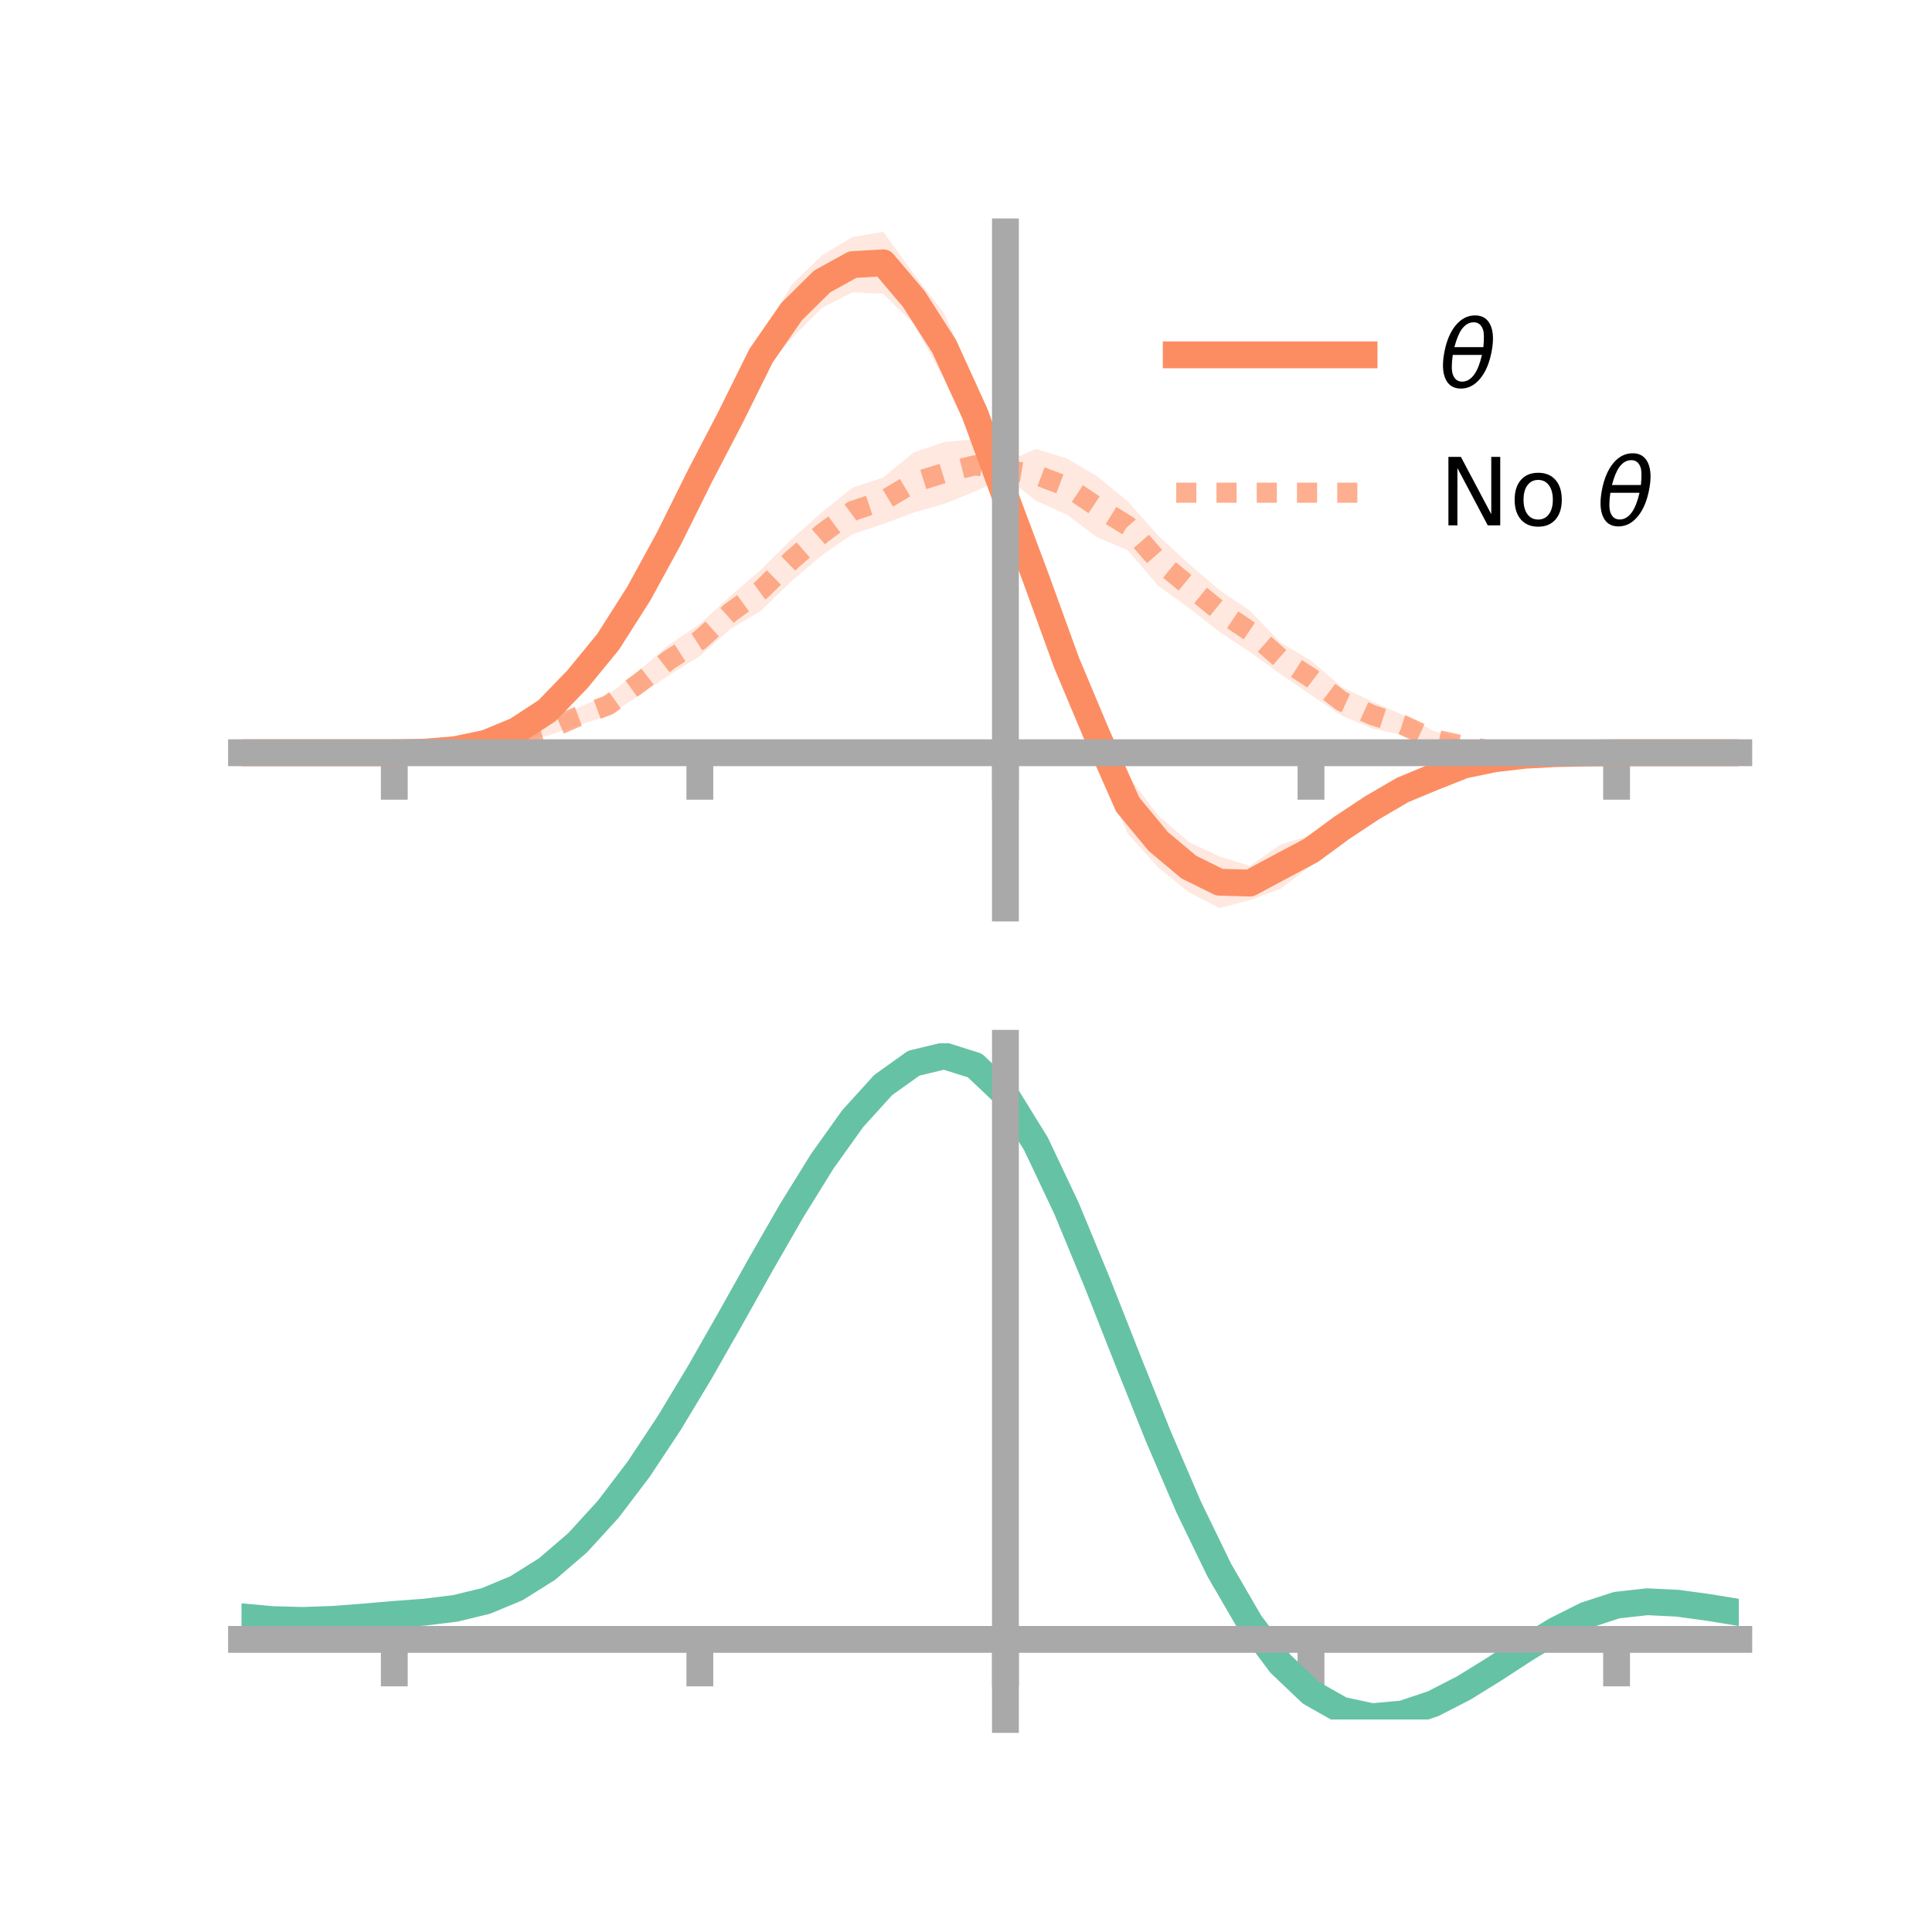 <?xml version="1.0" encoding="utf-8" standalone="no"?>
<!DOCTYPE svg PUBLIC "-//W3C//DTD SVG 1.1//EN"
  "http://www.w3.org/Graphics/SVG/1.1/DTD/svg11.dtd">
<!-- Created with matplotlib (https://matplotlib.org/) -->
<svg height="144pt" version="1.1" viewBox="0 0 144 144" width="144pt" xmlns="http://www.w3.org/2000/svg" xmlns:xlink="http://www.w3.org/1999/xlink">
 <defs>
  <style type="text/css">*{stroke-linecap:butt;stroke-linejoin:round;}</style>
 </defs>
 <g id="figure_1">
  <g id="patch_1">
   <path d="M 0 144 
L 144 144 
L 144 0 
L 0 0 
z
" style="fill:none;"/>
  </g>
  <g id="axes_1">
   <g id="patch_2">
    <path d="M 18 67.68 
L 129.6 67.68 
L 129.6 17.28 
L 18 17.28 
z
" style="fill:none;"/>
   </g>
   <g id="PolyCollection_1">
    <path clip-path="url(#p0966810821)" d="M 18 56.105 
L 18 56.105 
L 20.278 56.105 
L 22.555 56.105 
L 24.833 56.105 
L 27.11 56.105 
L 29.388 56.104 
L 31.665 56.02 
L 33.943 55.732 
L 36.22 55.182 
L 38.498 54.089 
L 40.776 52.466 
L 43.053 49.905 
L 45.331 47.033 
L 47.608 43.498 
L 49.886 38.895 
L 52.163 34.237 
L 54.441 29.376 
L 56.718 25.175 
L 58.996 21.233 
L 61.273 19.024 
L 63.551 17.661 
L 65.829 17.28 
L 68.106 20.414 
L 70.384 23.378 
L 72.661 28.523 
L 74.939 36.648 
L 77.216 40.784 
L 79.494 46.964 
L 81.771 52.903 
L 84.049 57.79 
L 86.327 60.783 
L 88.604 62.759 
L 90.882 63.829 
L 93.159 64.544 
L 95.437 62.945 
L 97.714 62.243 
L 99.992 60.645 
L 102.269 59.504 
L 104.547 58.113 
L 106.824 57.279 
L 109.102 56.552 
L 111.38 56.214 
L 113.657 56.08 
L 115.935 56.033 
L 118.212 56.086 
L 120.49 56.105 
L 122.767 56.105 
L 125.045 56.105 
L 127.322 56.105 
L 129.6 56.105 
L 129.6 56.105 
L 129.6 56.105 
L 127.322 56.105 
L 125.045 56.105 
L 122.767 56.105 
L 120.49 56.106 
L 118.212 56.168 
L 115.935 56.314 
L 113.657 56.502 
L 111.38 56.902 
L 109.102 57.505 
L 106.824 58.587 
L 104.547 59.639 
L 102.269 60.906 
L 99.992 62.781 
L 97.714 64.533 
L 95.437 66.253 
L 93.159 67.096 
L 90.882 67.68 
L 88.604 66.493 
L 86.327 64.656 
L 84.049 62.135 
L 81.771 56.717 
L 79.494 51.818 
L 77.216 45.441 
L 74.939 37.415 
L 72.661 33.125 
L 70.384 28.285 
L 68.106 24.138 
L 65.829 21.897 
L 63.551 21.783 
L 61.273 22.937 
L 58.996 25.23 
L 56.718 27.871 
L 54.441 32.864 
L 52.163 36.749 
L 49.886 41.269 
L 47.608 45.005 
L 45.331 48.624 
L 43.053 51.317 
L 40.776 53.469 
L 38.498 54.821 
L 36.22 55.608 
L 33.943 56.014 
L 31.665 56.104 
L 29.388 56.106 
L 27.11 56.105 
L 24.833 56.105 
L 22.555 56.105 
L 20.278 56.105 
L 18 56.105 
z
" style="fill:#fc8d62;fill-opacity:0.2;"/>
   </g>
   <g id="PolyCollection_2">
    <path clip-path="url(#p0966810821)" d="M 18 56.105 
L 18 56.105 
L 20.278 56.105 
L 22.555 56.105 
L 24.833 56.105 
L 27.11 56.105 
L 29.388 56.105 
L 31.665 56.016 
L 33.943 55.758 
L 36.22 55.432 
L 38.498 54.727 
L 40.776 53.95 
L 43.053 52.758 
L 45.331 51.784 
L 47.608 50.006 
L 49.886 48.035 
L 52.163 46.507 
L 54.441 44.42 
L 56.718 42.459 
L 58.996 40.194 
L 61.273 38.167 
L 63.551 36.344 
L 65.829 35.592 
L 68.106 33.717 
L 70.384 32.948 
L 72.661 32.731 
L 74.939 34.458 
L 77.216 33.464 
L 79.494 34.161 
L 81.771 35.499 
L 84.049 37.362 
L 86.327 39.932 
L 88.604 42.023 
L 90.882 43.972 
L 93.159 45.518 
L 95.437 47.884 
L 97.714 49.244 
L 99.992 51.2 
L 102.269 52.288 
L 104.547 53.273 
L 106.824 54.468 
L 109.102 55.146 
L 111.38 55.654 
L 113.657 55.846 
L 115.935 56.025 
L 118.212 56.044 
L 120.49 56.105 
L 122.767 56.105 
L 125.045 56.105 
L 127.322 56.105 
L 129.6 56.105 
L 129.6 56.105 
L 129.6 56.105 
L 127.322 56.105 
L 125.045 56.105 
L 122.767 56.105 
L 120.49 56.105 
L 118.212 56.172 
L 115.935 56.292 
L 113.657 56.274 
L 111.38 56.291 
L 109.102 56.026 
L 106.824 55.71 
L 104.547 54.785 
L 102.269 54.296 
L 99.992 53.325 
L 97.714 51.805 
L 95.437 50.241 
L 93.159 48.596 
L 90.882 47.081 
L 88.604 45.305 
L 86.327 43.66 
L 84.049 41.007 
L 81.771 40.045 
L 79.494 38.344 
L 77.216 37.318 
L 74.939 35.541 
L 72.661 36.631 
L 70.384 37.554 
L 68.106 38.203 
L 65.829 39.052 
L 63.551 39.816 
L 61.273 41.366 
L 58.996 43.308 
L 56.718 45.522 
L 54.441 46.877 
L 52.163 48.903 
L 49.886 50.314 
L 47.608 51.854 
L 45.331 53.343 
L 43.053 54.068 
L 40.776 54.848 
L 38.498 55.378 
L 36.22 55.836 
L 33.943 56.032 
L 31.665 56.144 
L 29.388 56.105 
L 27.11 56.105 
L 24.833 56.105 
L 22.555 56.105 
L 20.278 56.105 
L 18 56.105 
z
" style="fill:#fc8d62;fill-opacity:0.2;"/>
   </g>
   <g id="matplotlib.axis_1">
    <g id="xtick_1">
     <g id="line2d_1">
      <defs>
       <path d="M 0 0 
L 0 3.5 
" id="ma862b02a02" style="stroke:#a9a9a9;stroke-width:2;"/>
      </defs>
      <g>
       <use style="fill:#a9a9a9;stroke:#a9a9a9;stroke-width:2;" x="29.388" xlink:href="#ma862b02a02" y="56.105"/>
      </g>
     </g>
    </g>
    <g id="xtick_2">
     <g id="line2d_2">
      <g>
       <use style="fill:#a9a9a9;stroke:#a9a9a9;stroke-width:2;" x="52.163" xlink:href="#ma862b02a02" y="56.105"/>
      </g>
     </g>
    </g>
    <g id="xtick_3">
     <g id="line2d_3">
      <g>
       <use style="fill:#a9a9a9;stroke:#a9a9a9;stroke-width:2;" x="74.939" xlink:href="#ma862b02a02" y="56.105"/>
      </g>
     </g>
    </g>
    <g id="xtick_4">
     <g id="line2d_4">
      <g>
       <use style="fill:#a9a9a9;stroke:#a9a9a9;stroke-width:2;" x="97.714" xlink:href="#ma862b02a02" y="56.105"/>
      </g>
     </g>
    </g>
    <g id="xtick_5">
     <g id="line2d_5">
      <g>
       <use style="fill:#a9a9a9;stroke:#a9a9a9;stroke-width:2;" x="120.49" xlink:href="#ma862b02a02" y="56.105"/>
      </g>
     </g>
    </g>
   </g>
   <g id="matplotlib.axis_2"/>
   <g id="line2d_6">
    <path clip-path="url(#p0966810821)" d="M 18 56.105 
L 20.278 56.105 
L 22.555 56.105 
L 24.833 56.105 
L 27.11 56.105 
L 29.388 56.105 
L 31.665 56.062 
L 33.943 55.873 
L 36.22 55.395 
L 38.498 54.455 
L 40.776 52.968 
L 43.053 50.611 
L 45.331 47.829 
L 47.608 44.251 
L 49.886 40.082 
L 52.163 35.493 
L 54.441 31.12 
L 56.718 26.523 
L 58.996 23.231 
L 61.273 20.98 
L 63.551 19.722 
L 65.829 19.589 
L 68.106 22.276 
L 70.384 25.831 
L 72.661 30.824 
L 74.939 37.031 
L 77.216 43.113 
L 79.494 49.391 
L 81.771 54.81 
L 84.049 59.963 
L 86.327 62.719 
L 88.604 64.626 
L 90.882 65.754 
L 93.159 65.82 
L 95.437 64.599 
L 97.714 63.388 
L 99.992 61.713 
L 102.269 60.205 
L 104.547 58.876 
L 106.824 57.933 
L 109.102 57.029 
L 111.38 56.558 
L 113.657 56.291 
L 115.935 56.173 
L 118.212 56.127 
L 120.49 56.105 
L 122.767 56.105 
L 125.045 56.105 
L 127.322 56.105 
L 129.6 56.105 
" style="fill:none;stroke:#fc8d62;stroke-linecap:square;stroke-width:2;"/>
   </g>
   <g id="line2d_7">
    <path clip-path="url(#p0966810821)" d="M 18 56.105 
L 20.278 56.105 
L 22.555 56.105 
L 24.833 56.105 
L 27.11 56.105 
L 29.388 56.105 
L 31.665 56.08 
L 33.943 55.895 
L 36.22 55.634 
L 38.498 55.053 
L 40.776 54.399 
L 43.053 53.413 
L 45.331 52.563 
L 47.608 50.93 
L 49.886 49.174 
L 52.163 47.705 
L 54.441 45.648 
L 56.718 43.991 
L 58.996 41.751 
L 61.273 39.767 
L 63.551 38.08 
L 65.829 37.322 
L 68.106 35.96 
L 70.384 35.251 
L 72.661 34.681 
L 74.939 35 
L 77.216 35.391 
L 79.494 36.253 
L 81.771 37.772 
L 84.049 39.184 
L 86.327 41.796 
L 88.604 43.664 
L 90.882 45.526 
L 93.159 47.057 
L 95.437 49.062 
L 97.714 50.524 
L 99.992 52.263 
L 102.269 53.292 
L 104.547 54.029 
L 106.824 55.089 
L 109.102 55.586 
L 111.38 55.972 
L 113.657 56.06 
L 115.935 56.158 
L 118.212 56.108 
L 120.49 56.105 
L 122.767 56.105 
L 125.045 56.105 
L 127.322 56.105 
L 129.6 56.105 
" style="fill:none;stroke:#fc8d62;stroke-dasharray:1.5,1.5;stroke-dashoffset:0;stroke-opacity:0.7;stroke-width:1.5;"/>
   </g>
   <g id="patch_3">
    <path d="M 74.939 67.68 
L 74.939 17.28 
" style="fill:none;stroke:#a9a9a9;stroke-linecap:square;stroke-linejoin:miter;stroke-width:2;"/>
   </g>
   <g id="patch_4">
    <path d="M 129.6 67.68 
L 129.6 17.28 
" style="fill:none;"/>
   </g>
   <g id="patch_5">
    <path d="M 18 56.105 
L 129.6 56.105 
" style="fill:none;stroke:#a9a9a9;stroke-linecap:square;stroke-linejoin:miter;stroke-width:2;"/>
   </g>
   <g id="patch_6">
    <path d="M 18 17.28 
L 129.6 17.28 
" style="fill:none;"/>
   </g>
   <g id="legend_1">
    <g id="line2d_8">
     <path d="M 87.67 26.449 
L 101.67 26.449 
" style="fill:none;stroke:#fc8d62;stroke-linecap:square;stroke-width:2;"/>
    </g>
    <g id="line2d_9"/>
    <g id="text_1">
     <!-- $\theta$ -->
     <g transform="translate(107.27 28.899)scale(0.07 -0.07)">
      <defs>
       <path d="M 45.516 34.672 
L 14.453 34.672 
Q 12.359 20.062 14.5 13.875 
Q 17.188 6.25 24.469 6.25 
Q 31.781 6.25 37.359 13.922 
Q 42.234 20.656 45.516 34.672 
z
M 47.016 42.969 
Q 48.344 56.844 46.625 61.719 
Q 43.953 69.438 36.766 69.438 
Q 29.297 69.438 23.828 61.812 
Q 19.531 55.672 16.156 42.969 
z
M 38.188 76.766 
Q 49.906 76.766 54.594 66.406 
Q 59.281 56.109 55.719 37.844 
Q 52.203 19.625 43.453 9.281 
Q 34.766 -1.125 23.047 -1.125 
Q 11.281 -1.125 6.641 9.281 
Q 2 19.625 5.516 37.844 
Q 9.078 56.109 17.719 66.406 
Q 26.422 76.766 38.188 76.766 
z
" id="DejaVuSans-Oblique-952"/>
      </defs>
      <use transform="translate(0 0.234)" xlink:href="#DejaVuSans-Oblique-952"/>
     </g>
    </g>
    <g id="line2d_10">
     <path d="M 87.67 36.724 
L 101.67 36.724 
" style="fill:none;stroke:#fc8d62;stroke-dasharray:1.5,1.5;stroke-dashoffset:0;stroke-opacity:0.7;stroke-width:1.5;"/>
    </g>
    <g id="line2d_11"/>
    <g id="text_2">
     <!-- No $\theta$ -->
     <g transform="translate(107.27 39.174)scale(0.07 -0.07)">
      <defs>
       <path d="M 9.812 72.906 
L 23.094 72.906 
L 55.422 11.922 
L 55.422 72.906 
L 64.984 72.906 
L 64.984 0 
L 51.703 0 
L 19.391 60.984 
L 19.391 0 
L 9.812 0 
z
" id="DejaVuSans-78"/>
       <path d="M 30.609 48.391 
Q 23.391 48.391 19.188 42.75 
Q 14.984 37.109 14.984 27.297 
Q 14.984 17.484 19.156 11.844 
Q 23.344 6.203 30.609 6.203 
Q 37.797 6.203 41.984 11.859 
Q 46.188 17.531 46.188 27.297 
Q 46.188 37.016 41.984 42.703 
Q 37.797 48.391 30.609 48.391 
z
M 30.609 56 
Q 42.328 56 49.016 48.375 
Q 55.719 40.766 55.719 27.297 
Q 55.719 13.875 49.016 6.219 
Q 42.328 -1.422 30.609 -1.422 
Q 18.844 -1.422 12.172 6.219 
Q 5.516 13.875 5.516 27.297 
Q 5.516 40.766 12.172 48.375 
Q 18.844 56 30.609 56 
z
" id="DejaVuSans-111"/>
       <path id="DejaVuSans-32"/>
      </defs>
      <use transform="translate(0 0.234)" xlink:href="#DejaVuSans-78"/>
      <use transform="translate(74.805 0.234)" xlink:href="#DejaVuSans-111"/>
      <use transform="translate(135.986 0.234)" xlink:href="#DejaVuSans-32"/>
      <use transform="translate(167.773 0.234)" xlink:href="#DejaVuSans-Oblique-952"/>
     </g>
    </g>
   </g>
  </g>
  <g id="axes_2">
   <g id="patch_7">
    <path d="M 18 128.16 
L 129.6 128.16 
L 129.6 77.76 
L 18 77.76 
z
" style="fill:none;"/>
   </g>
   <g id="PolyCollection_3">
    <path clip-path="url(#pdfacc73232)" d="M 18 120.544 
L 18 120.466 
L 20.278 120.684 
L 22.555 120.747 
L 24.833 120.661 
L 27.11 120.477 
L 29.388 120.273 
L 31.665 120.099 
L 33.943 119.814 
L 36.22 119.256 
L 38.498 118.297 
L 40.776 116.846 
L 43.053 114.85 
L 45.331 112.302 
L 47.608 109.235 
L 49.886 105.715 
L 52.163 101.845 
L 54.441 97.753 
L 56.718 93.594 
L 58.996 89.543 
L 61.273 85.79 
L 63.551 82.532 
L 65.829 79.974 
L 68.106 78.317 
L 70.384 77.76 
L 72.661 78.492 
L 74.939 80.682 
L 77.216 84.42 
L 79.494 89.305 
L 81.771 94.888 
L 84.049 100.75 
L 86.327 106.527 
L 88.604 111.916 
L 90.882 116.684 
L 93.159 120.667 
L 95.437 123.767 
L 97.714 125.952 
L 99.992 127.252 
L 102.269 127.745 
L 104.547 127.546 
L 106.824 126.793 
L 109.102 125.643 
L 111.38 124.257 
L 113.657 122.799 
L 115.935 121.428 
L 118.212 120.298 
L 120.49 119.559 
L 122.767 119.307 
L 125.045 119.422 
L 127.322 119.743 
L 129.6 120.127 
L 129.6 120.231 
L 129.6 120.231 
L 127.322 119.872 
L 125.045 119.57 
L 122.767 119.464 
L 120.49 119.72 
L 118.212 120.469 
L 115.935 121.626 
L 113.657 123.041 
L 111.38 124.55 
L 109.102 125.984 
L 106.824 127.172 
L 104.547 127.948 
L 102.269 128.16 
L 99.992 127.676 
L 97.714 126.395 
L 95.437 124.257 
L 93.159 121.242 
L 90.882 117.382 
L 88.604 112.766 
L 86.327 107.548 
L 84.049 101.949 
L 81.771 96.262 
L 79.494 90.841 
L 77.216 86.094 
L 74.939 82.462 
L 72.661 80.34 
L 70.384 79.633 
L 68.106 80.173 
L 65.829 81.771 
L 63.551 84.233 
L 61.273 87.36 
L 58.996 90.958 
L 56.718 94.833 
L 54.441 98.806 
L 52.163 102.711 
L 49.886 106.402 
L 47.608 109.758 
L 45.331 112.686 
L 43.053 115.125 
L 40.776 117.046 
L 38.498 118.455 
L 36.22 119.394 
L 33.943 119.941 
L 31.665 120.217 
L 29.388 120.38 
L 27.11 120.569 
L 24.833 120.734 
L 22.555 120.805 
L 20.278 120.744 
L 18 120.544 
z
" style="fill:#66c2a5;fill-opacity:0.2;"/>
   </g>
   <g id="matplotlib.axis_3">
    <g id="xtick_6">
     <g id="line2d_12">
      <g>
       <use style="fill:#a9a9a9;stroke:#a9a9a9;stroke-width:2;" x="29.388" xlink:href="#ma862b02a02" y="122.191"/>
      </g>
     </g>
    </g>
    <g id="xtick_7">
     <g id="line2d_13">
      <g>
       <use style="fill:#a9a9a9;stroke:#a9a9a9;stroke-width:2;" x="52.163" xlink:href="#ma862b02a02" y="122.191"/>
      </g>
     </g>
    </g>
    <g id="xtick_8">
     <g id="line2d_14">
      <g>
       <use style="fill:#a9a9a9;stroke:#a9a9a9;stroke-width:2;" x="74.939" xlink:href="#ma862b02a02" y="122.191"/>
      </g>
     </g>
    </g>
    <g id="xtick_9">
     <g id="line2d_15">
      <g>
       <use style="fill:#a9a9a9;stroke:#a9a9a9;stroke-width:2;" x="97.714" xlink:href="#ma862b02a02" y="122.191"/>
      </g>
     </g>
    </g>
    <g id="xtick_10">
     <g id="line2d_16">
      <g>
       <use style="fill:#a9a9a9;stroke:#a9a9a9;stroke-width:2;" x="120.49" xlink:href="#ma862b02a02" y="122.191"/>
      </g>
     </g>
    </g>
   </g>
   <g id="matplotlib.axis_4"/>
   <g id="line2d_17">
    <path clip-path="url(#pdfacc73232)" d="M 18 120.505 
L 20.278 120.714 
L 22.555 120.776 
L 24.833 120.698 
L 27.11 120.523 
L 29.388 120.327 
L 31.665 120.158 
L 33.943 119.878 
L 36.22 119.325 
L 38.498 118.376 
L 40.776 116.946 
L 43.053 114.988 
L 45.331 112.494 
L 47.608 109.496 
L 49.886 106.058 
L 52.163 102.278 
L 54.441 98.279 
L 56.718 94.214 
L 58.996 90.251 
L 61.273 86.575 
L 63.551 83.382 
L 65.829 80.872 
L 68.106 79.245 
L 70.384 78.697 
L 72.661 79.416 
L 74.939 81.572 
L 77.216 85.257 
L 79.494 90.073 
L 81.771 95.575 
L 84.049 101.35 
L 86.327 107.037 
L 88.604 112.341 
L 90.882 117.033 
L 93.159 120.954 
L 95.437 124.012 
L 97.714 126.174 
L 99.992 127.464 
L 102.269 127.953 
L 104.547 127.747 
L 106.824 126.982 
L 109.102 125.813 
L 111.38 124.403 
L 113.657 122.92 
L 115.935 121.527 
L 118.212 120.384 
L 120.49 119.64 
L 122.767 119.385 
L 125.045 119.496 
L 127.322 119.807 
L 129.6 120.179 
" style="fill:none;stroke:#66c2a5;stroke-linecap:square;stroke-width:2;"/>
   </g>
   <g id="patch_8">
    <path d="M 74.939 128.16 
L 74.939 77.76 
" style="fill:none;stroke:#a9a9a9;stroke-linecap:square;stroke-linejoin:miter;stroke-width:2;"/>
   </g>
   <g id="patch_9">
    <path d="M 129.6 128.16 
L 129.6 77.76 
" style="fill:none;"/>
   </g>
   <g id="patch_10">
    <path d="M 18 122.191 
L 129.6 122.191 
" style="fill:none;stroke:#a9a9a9;stroke-linecap:square;stroke-linejoin:miter;stroke-width:2;"/>
   </g>
   <g id="patch_11">
    <path d="M 18 77.76 
L 129.6 77.76 
" style="fill:none;"/>
   </g>
  </g>
 </g>
 <defs>
  <clipPath id="p0966810821">
   <rect height="50.4" width="111.6" x="18" y="17.28"/>
  </clipPath>
  <clipPath id="pdfacc73232">
   <rect height="50.4" width="111.6" x="18" y="77.76"/>
  </clipPath>
 </defs>
</svg>
